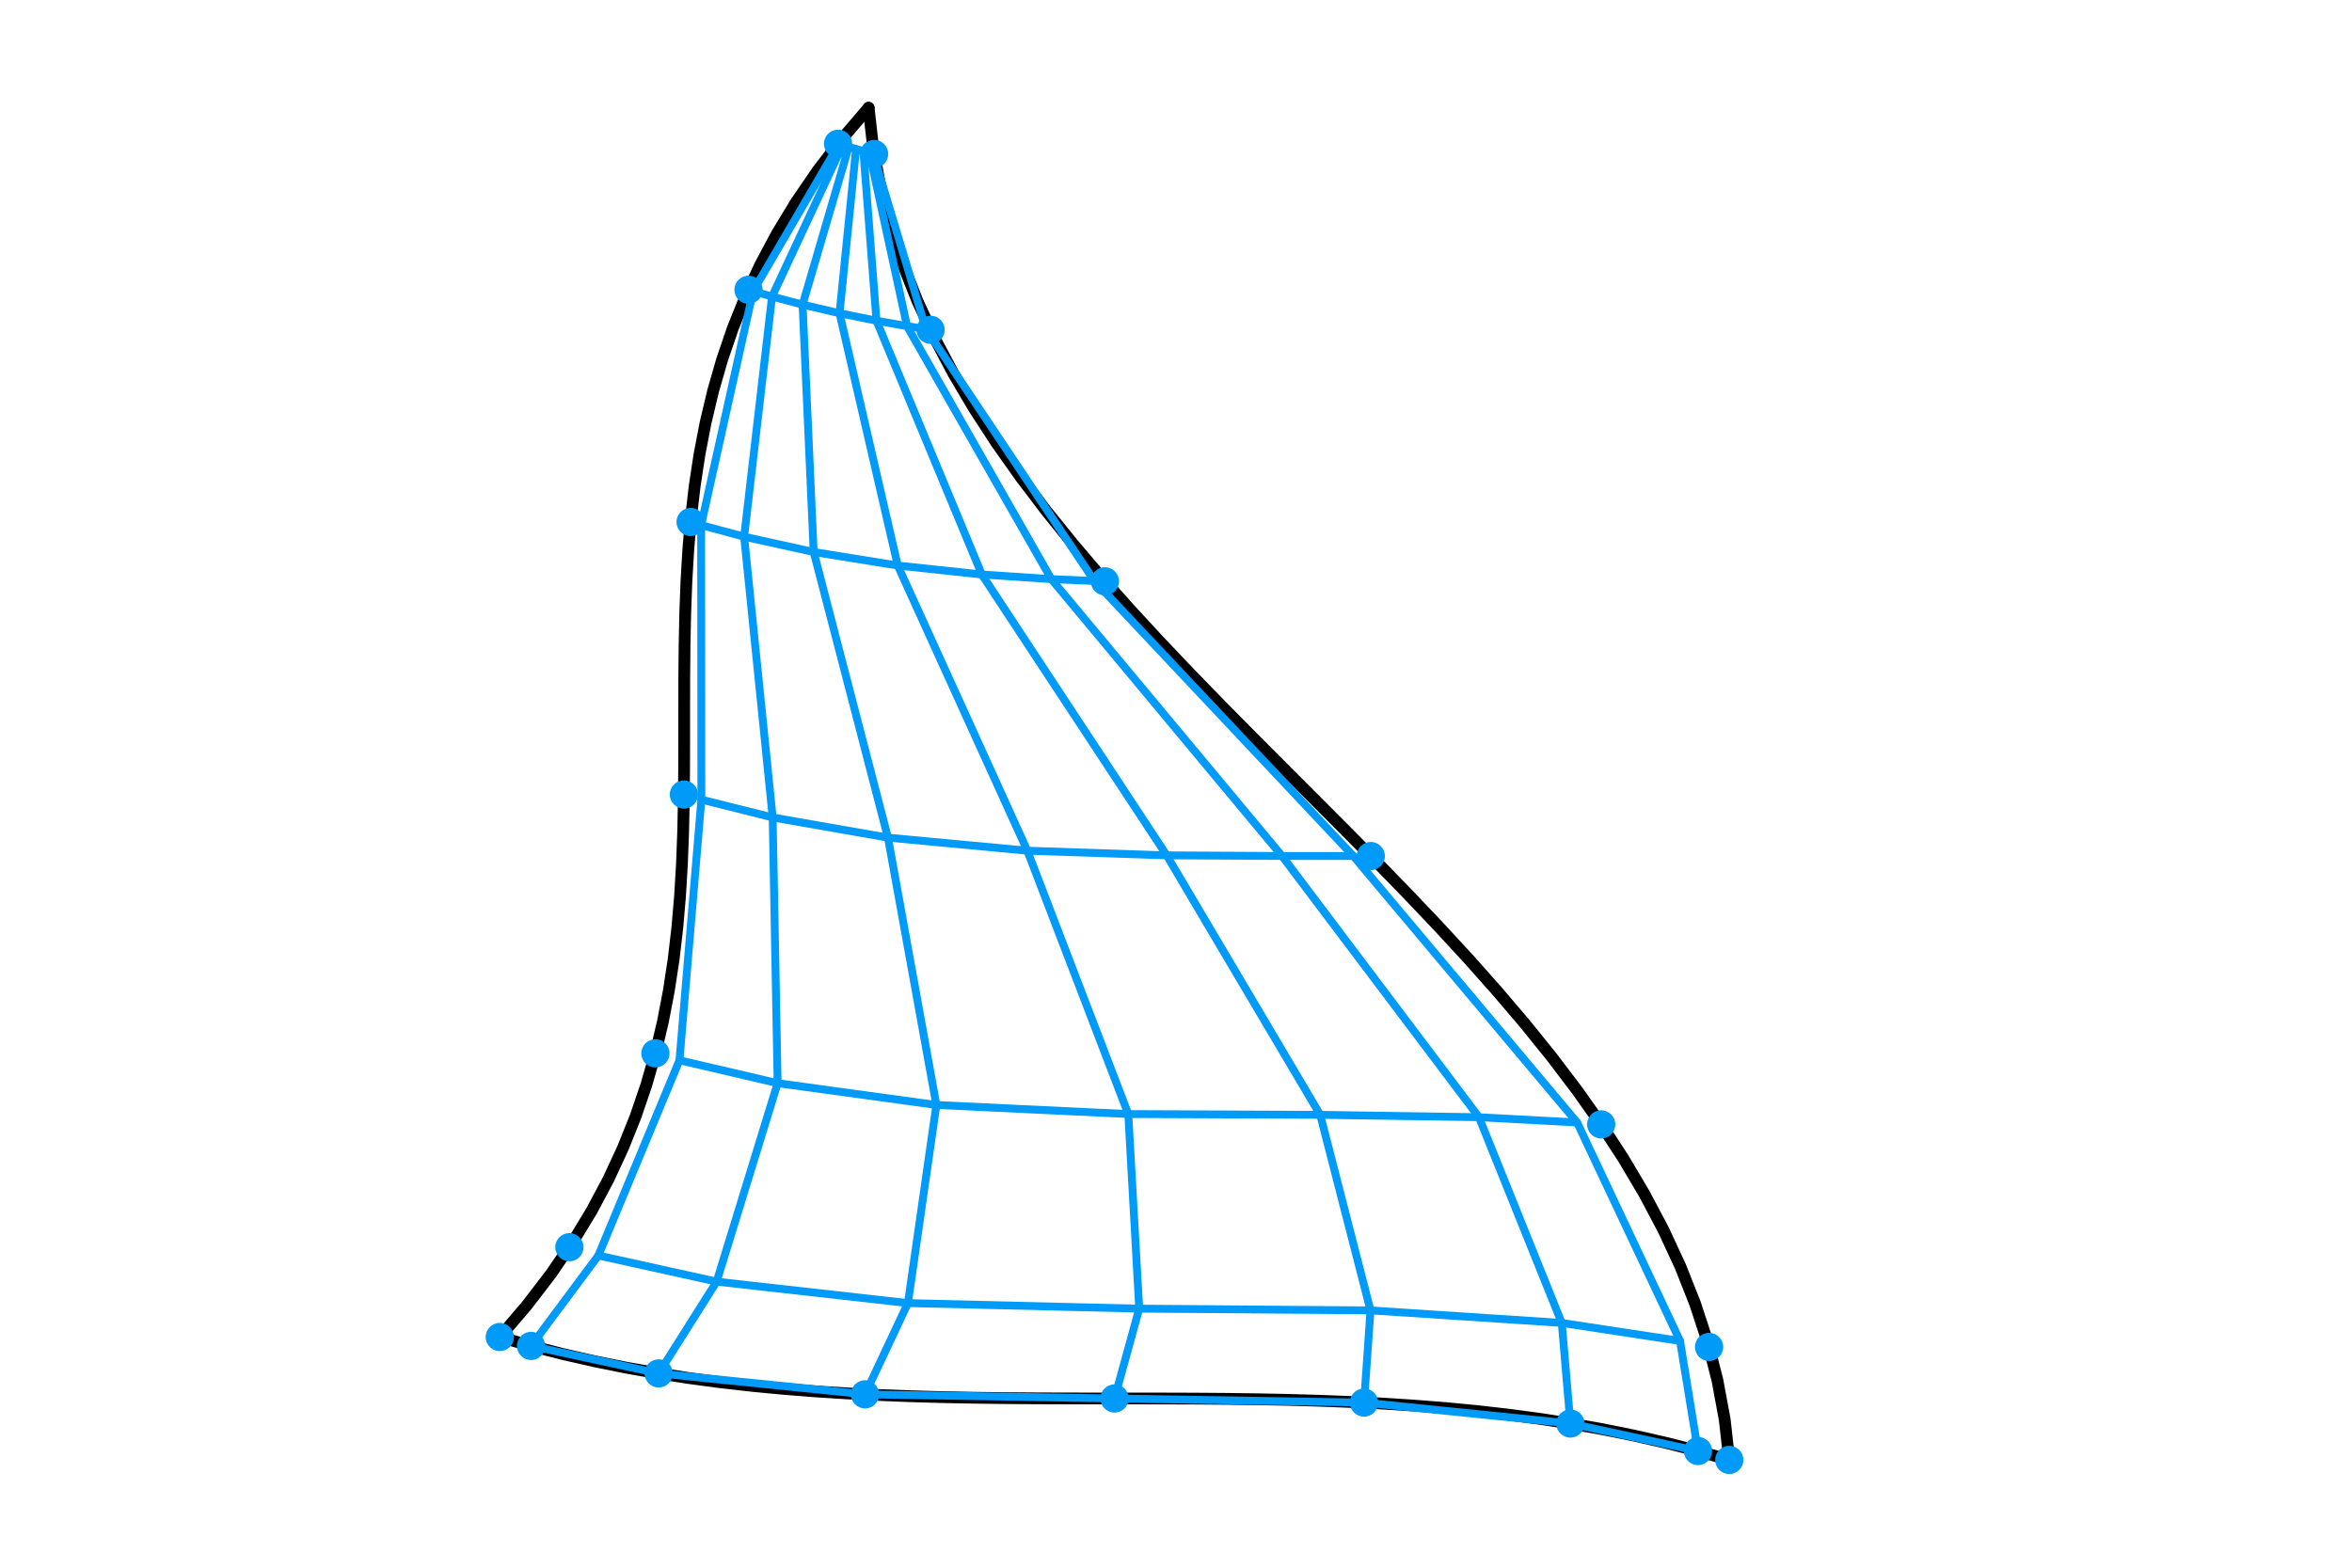<?xml version="1.0" encoding="utf-8"?>
<svg xmlns="http://www.w3.org/2000/svg" xmlns:xlink="http://www.w3.org/1999/xlink" width="600" height="400" viewBox="0 0 2400 1600">
<defs>
  <clipPath id="clip570">
    <rect x="0" y="0" width="2400" height="1600"/>
  </clipPath>
</defs>
<path clip-path="url(#clip570)" d="
M0 1600 L2400 1600 L2400 0 L0 0  Z
  " fill="#000000" fill-rule="evenodd" fill-opacity="0"/>
<defs>
  <clipPath id="clip571">
    <rect x="480" y="0" width="1681" height="1600"/>
  </clipPath>
</defs>
<path clip-path="url(#clip570)" d="
M447.244 1552.76 L1952.76 1552.76 L1952.76 47.244 L447.244 47.244  Z
  " fill="#000000" fill-rule="evenodd" fill-opacity="0"/>
<defs>
  <clipPath id="clip572">
    <rect x="447" y="47" width="1507" height="1507"/>
  </clipPath>
</defs>
<polyline clip-path="url(#clip572)" style="stroke:#000000; stroke-linecap:round; stroke-linejoin:round; stroke-width:12; stroke-opacity:1; fill:none" points="
  509.974,1364.57 542.143,1373.73 574.312,1381.96 606.481,1389.29 638.65,1395.79 670.819,1401.51 702.988,1406.48 735.157,1410.77 767.326,1414.43 799.495,1417.5 
  831.664,1420.04 863.833,1422.1 896.002,1423.73 928.171,1424.97 960.341,1425.89 992.51,1426.53 1024.68,1426.93 1056.85,1427.16 1089.02,1427.27 1121.19,1427.3 
  1153.35,1427.3 1185.52,1427.33 1217.69,1427.43 1249.86,1427.66 1282.03,1428.07 1314.2,1428.7 1346.37,1429.62 1378.54,1430.87 1410.71,1432.49 1442.88,1434.55 
  1475.05,1437.09 1507.21,1440.16 1539.38,1443.82 1571.55,1448.11 1603.72,1453.09 1635.89,1458.8 1668.06,1465.3 1700.23,1472.64 1732.4,1480.86 1764.57,1490.03 
  
  "/>
<polyline clip-path="url(#clip572)" style="stroke:#000000; stroke-linecap:round; stroke-linejoin:round; stroke-width:12; stroke-opacity:1; fill:none" points="
  886.352,109.974 886.352,109.974 891.028,151.307 898.521,191.701 908.68,231.207 921.351,269.876 936.382,307.757 953.621,344.903 972.916,381.363 994.115,417.189 
  1017.06,452.431 1041.61,487.141 1067.61,521.368 1094.9,555.163 1123.33,588.578 1152.75,621.663 1183.01,654.468 1213.96,687.046 1245.43,719.445 1277.29,751.718 
  1309.38,783.914 1341.54,816.086 1373.63,848.282 1405.49,880.555 1436.96,912.954 1467.91,945.532 1498.17,978.337 1527.59,1011.42 1556.02,1044.84 1583.31,1078.63 
  1609.31,1112.86 1633.85,1147.57 1656.8,1182.81 1678,1218.64 1697.3,1255.1 1714.54,1292.24 1729.57,1330.12 1742.24,1368.79 1752.4,1408.3 1759.89,1448.69 
  1764.57,1490.03 
  "/>
<polyline clip-path="url(#clip572)" style="stroke:#000000; stroke-linecap:round; stroke-linejoin:round; stroke-width:12; stroke-opacity:1; fill:none" points="
  509.974,1364.57 537.467,1332.4 562.142,1300.23 584.153,1268.06 603.651,1235.89 620.789,1203.72 635.719,1171.55 648.593,1139.38 659.563,1107.21 668.782,1075.05 
  676.403,1042.88 682.576,1010.71 687.456,978.538 691.193,946.369 693.94,914.2 695.85,882.031 697.075,849.862 697.766,817.693 698.077,785.524 698.16,753.355 
  698.166,721.186 698.248,689.017 698.559,656.848 699.251,624.679 700.475,592.51 702.385,560.341 705.133,528.171 708.87,496.002 713.749,463.833 719.923,431.664 
  727.543,399.495 736.762,367.326 747.733,335.157 760.607,302.988 775.537,270.819 792.674,238.65 812.173,206.481 834.183,174.312 858.859,142.143 886.352,109.974 
  
  "/>
<polyline clip-path="url(#clip572)" style="stroke:#009af9; stroke-linecap:round; stroke-linejoin:round; stroke-width:8; stroke-opacity:1; fill:none" points="
  541.898,1373.67 672.11,1401.72 882.685,1423.1 1137.27,1427.3 1391.86,1431.49 1602.43,1452.87 1732.64,1480.93 
  "/>
<polyline clip-path="url(#clip572)" style="stroke:#009af9; stroke-linecap:round; stroke-linejoin:round; stroke-width:8; stroke-opacity:1; fill:none" points="
  610.589,1281.38 731.288,1308.06 926.48,1329.96 1162.47,1335.62 1398.45,1337.39 1593.64,1350.19 1714.34,1368.58 
  "/>
<polyline clip-path="url(#clip572)" style="stroke:#009af9; stroke-linecap:round; stroke-linejoin:round; stroke-width:8; stroke-opacity:1; fill:none" points="
  693.339,1082.13 793.502,1105.52 955.483,1127.74 1151.32,1137.01 1347.15,1137.81 1509.14,1140.24 1609.3,1145.59 
  "/>
<polyline clip-path="url(#clip572)" style="stroke:#009af9; stroke-linecap:round; stroke-linejoin:round; stroke-width:8; stroke-opacity:1; fill:none" points="
  715.694,816.079 788.44,834.318 906.082,854.905 1048.31,868.217 1190.54,872.989 1308.18,873.608 1380.93,873.653 
  "/>
<polyline clip-path="url(#clip572)" style="stroke:#009af9; stroke-linecap:round; stroke-linejoin:round; stroke-width:8; stroke-opacity:1; fill:none" points="
  715.443,535.925 759.322,547.757 830.283,563.391 916.074,577.199 1001.87,586.34 1072.83,591.059 1116.71,592.947 
  "/>
<polyline clip-path="url(#clip572)" style="stroke:#009af9; stroke-linecap:round; stroke-linejoin:round; stroke-width:8; stroke-opacity:1; fill:none" points="
  768.508,297.16 787.789,302.683 818.971,310.895 856.67,319.696 894.368,327.339 925.55,332.844 944.832,335.899 
  "/>
<polyline clip-path="url(#clip572)" style="stroke:#009af9; stroke-linecap:round; stroke-linejoin:round; stroke-width:8; stroke-opacity:1; fill:none" points="
  856.088,147.034 859.906,148.169 866.079,149.975 873.543,152.111 881.006,154.195 887.179,155.88 890.997,156.904 
  "/>
<polyline clip-path="url(#clip572)" style="stroke:#009af9; stroke-linecap:round; stroke-linejoin:round; stroke-width:8; stroke-opacity:1; fill:none" points="
  541.898,1373.67 610.589,1281.38 693.339,1082.13 715.694,816.079 715.443,535.925 768.508,297.16 856.088,147.034 
  "/>
<polyline clip-path="url(#clip572)" style="stroke:#009af9; stroke-linecap:round; stroke-linejoin:round; stroke-width:8; stroke-opacity:1; fill:none" points="
  672.11,1401.72 731.288,1308.06 793.502,1105.52 788.44,834.318 759.322,547.757 787.789,302.683 859.906,148.169 
  "/>
<polyline clip-path="url(#clip572)" style="stroke:#009af9; stroke-linecap:round; stroke-linejoin:round; stroke-width:8; stroke-opacity:1; fill:none" points="
  882.685,1423.1 926.48,1329.96 955.483,1127.74 906.082,854.905 830.283,563.391 818.971,310.895 866.079,149.975 
  "/>
<polyline clip-path="url(#clip572)" style="stroke:#009af9; stroke-linecap:round; stroke-linejoin:round; stroke-width:8; stroke-opacity:1; fill:none" points="
  1137.27,1427.3 1162.47,1335.62 1151.32,1137.01 1048.31,868.217 916.074,577.199 856.67,319.696 873.543,152.111 
  "/>
<polyline clip-path="url(#clip572)" style="stroke:#009af9; stroke-linecap:round; stroke-linejoin:round; stroke-width:8; stroke-opacity:1; fill:none" points="
  1391.86,1431.49 1398.45,1337.39 1347.15,1137.81 1190.54,872.989 1001.87,586.34 894.368,327.339 881.006,154.195 
  "/>
<polyline clip-path="url(#clip572)" style="stroke:#009af9; stroke-linecap:round; stroke-linejoin:round; stroke-width:8; stroke-opacity:1; fill:none" points="
  1602.43,1452.87 1593.64,1350.19 1509.14,1140.24 1308.18,873.608 1072.83,591.059 925.55,332.844 887.179,155.88 
  "/>
<polyline clip-path="url(#clip572)" style="stroke:#009af9; stroke-linecap:round; stroke-linejoin:round; stroke-width:8; stroke-opacity:1; fill:none" points="
  1732.64,1480.93 1714.34,1368.58 1609.3,1145.59 1380.93,873.653 1116.71,592.947 944.832,335.899 890.997,156.904 
  "/>
<circle clip-path="url(#clip572)" cx="541.898" cy="1373.67" r="14.4" fill="#009af9" fill-rule="evenodd" fill-opacity="1" stroke="#000000" stroke-opacity="1" stroke-width="0"/>
<circle clip-path="url(#clip572)" cx="672.11" cy="1401.72" r="14.4" fill="#009af9" fill-rule="evenodd" fill-opacity="1" stroke="#000000" stroke-opacity="1" stroke-width="0"/>
<circle clip-path="url(#clip572)" cx="882.685" cy="1423.1" r="14.4" fill="#009af9" fill-rule="evenodd" fill-opacity="1" stroke="#000000" stroke-opacity="1" stroke-width="0"/>
<circle clip-path="url(#clip572)" cx="1137.27" cy="1427.3" r="14.4" fill="#009af9" fill-rule="evenodd" fill-opacity="1" stroke="#000000" stroke-opacity="1" stroke-width="0"/>
<circle clip-path="url(#clip572)" cx="1391.86" cy="1431.49" r="14.4" fill="#009af9" fill-rule="evenodd" fill-opacity="1" stroke="#000000" stroke-opacity="1" stroke-width="0"/>
<circle clip-path="url(#clip572)" cx="1602.43" cy="1452.87" r="14.4" fill="#009af9" fill-rule="evenodd" fill-opacity="1" stroke="#000000" stroke-opacity="1" stroke-width="0"/>
<circle clip-path="url(#clip572)" cx="1732.64" cy="1480.93" r="14.4" fill="#009af9" fill-rule="evenodd" fill-opacity="1" stroke="#000000" stroke-opacity="1" stroke-width="0"/>
<circle clip-path="url(#clip572)" cx="1764.57" cy="1490.03" r="14.4" fill="#009af9" fill-rule="evenodd" fill-opacity="1" stroke="#000000" stroke-opacity="1" stroke-width="0"/>
<circle clip-path="url(#clip572)" cx="1743.94" cy="1374.7" r="14.4" fill="#009af9" fill-rule="evenodd" fill-opacity="1" stroke="#000000" stroke-opacity="1" stroke-width="0"/>
<circle clip-path="url(#clip572)" cx="1633.86" cy="1147.57" r="14.4" fill="#009af9" fill-rule="evenodd" fill-opacity="1" stroke="#000000" stroke-opacity="1" stroke-width="0"/>
<circle clip-path="url(#clip572)" cx="1398.76" cy="873.71" r="14.4" fill="#009af9" fill-rule="evenodd" fill-opacity="1" stroke="#000000" stroke-opacity="1" stroke-width="0"/>
<circle clip-path="url(#clip572)" cx="1127.46" cy="593.308" r="14.4" fill="#009af9" fill-rule="evenodd" fill-opacity="1" stroke="#000000" stroke-opacity="1" stroke-width="0"/>
<circle clip-path="url(#clip572)" cx="949.559" cy="336.609" r="14.4" fill="#009af9" fill-rule="evenodd" fill-opacity="1" stroke="#000000" stroke-opacity="1" stroke-width="0"/>
<circle clip-path="url(#clip572)" cx="891.933" cy="157.154" r="14.4" fill="#009af9" fill-rule="evenodd" fill-opacity="1" stroke="#000000" stroke-opacity="1" stroke-width="0"/>
<circle clip-path="url(#clip572)" cx="855.152" cy="146.754" r="14.4" fill="#009af9" fill-rule="evenodd" fill-opacity="1" stroke="#000000" stroke-opacity="1" stroke-width="0"/>
<circle clip-path="url(#clip572)" cx="763.78" cy="295.752" r="14.4" fill="#009af9" fill-rule="evenodd" fill-opacity="1" stroke="#000000" stroke-opacity="1" stroke-width="0"/>
<circle clip-path="url(#clip572)" cx="704.685" cy="532.752" r="14.4" fill="#009af9" fill-rule="evenodd" fill-opacity="1" stroke="#000000" stroke-opacity="1" stroke-width="0"/>
<circle clip-path="url(#clip572)" cx="697.859" cy="810.879" r="14.4" fill="#009af9" fill-rule="evenodd" fill-opacity="1" stroke="#000000" stroke-opacity="1" stroke-width="0"/>
<circle clip-path="url(#clip572)" cx="668.781" cy="1075.05" r="14.4" fill="#009af9" fill-rule="evenodd" fill-opacity="1" stroke="#000000" stroke-opacity="1" stroke-width="0"/>
<circle clip-path="url(#clip572)" cx="580.997" cy="1272.91" r="14.4" fill="#009af9" fill-rule="evenodd" fill-opacity="1" stroke="#000000" stroke-opacity="1" stroke-width="0"/>
<circle clip-path="url(#clip572)" cx="509.974" cy="1364.57" r="14.4" fill="#009af9" fill-rule="evenodd" fill-opacity="1" stroke="#000000" stroke-opacity="1" stroke-width="0"/>
</svg>
